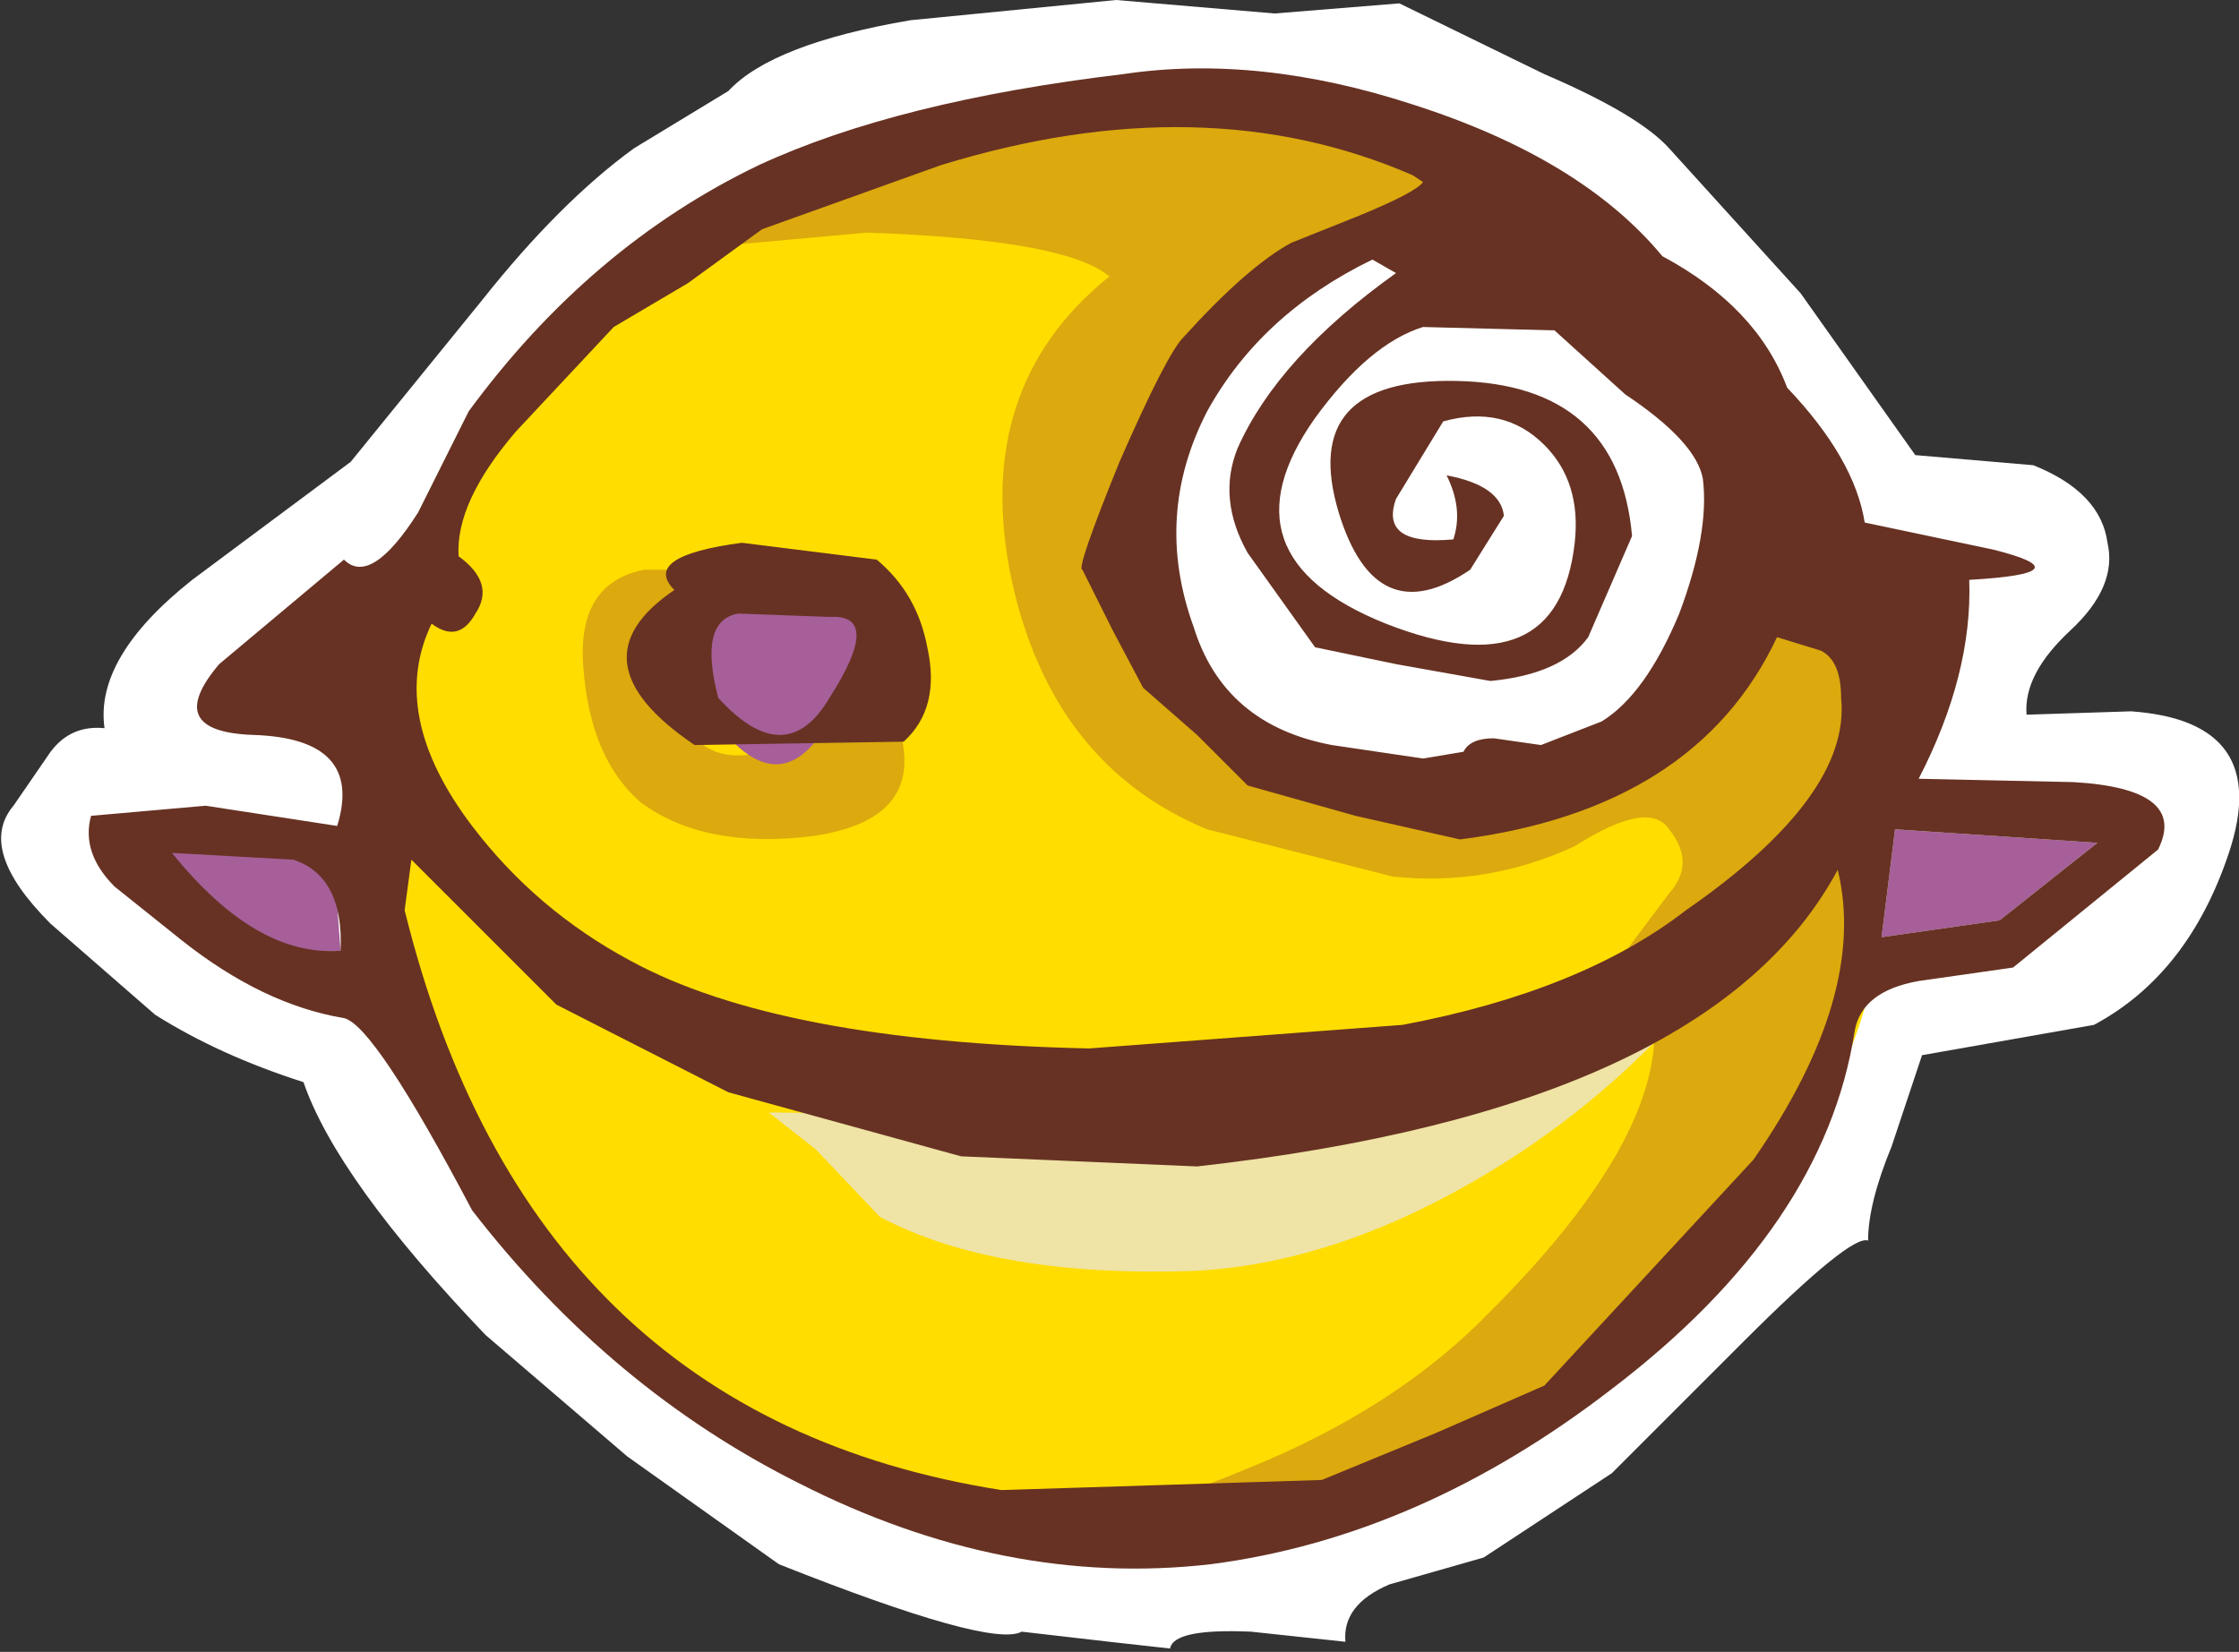 <?xml version="1.0" encoding="UTF-8" standalone="no"?>
<svg xmlns:xlink="http://www.w3.org/1999/xlink" height="24.5px" width="33.2px" xmlns="http://www.w3.org/2000/svg">
  <rect width="100%" height="100%" fill="#333333" stroke="none"/>
  <g transform="matrix(1.0, 0.0, 0.0, 1.0, 0.0, 0.0)">
    <path d="M31.25 8.05 Q31.4 8.7 30.7 9.35 30.0 10.0 30.05 10.6 L31.6 10.55 Q33.7 10.7 33.05 12.65 32.45 14.45 31.05 15.2 L28.5 15.65 28.05 17.0 Q27.7 17.85 27.7 18.4 27.45 18.3 25.85 19.9 L23.9 21.85 22.0 23.1 20.6 23.5 Q19.9 23.8 19.95 24.35 L18.55 24.2 Q17.4 24.15 17.35 24.45 L16.45 24.35 15.15 24.2 Q14.7 24.45 11.55 23.2 L9.3 21.6 7.2 19.8 Q5.0 17.5 4.5 16.05 3.25 15.65 2.3 15.05 L0.75 13.7 Q-0.35 12.6 0.2 11.95 L0.75 11.15 Q1.05 10.75 1.55 10.8 1.4 9.75 2.85 8.6 L5.2 6.85 7.15 4.45 Q8.3 3.0 9.4 2.2 L10.8 1.35 Q11.45 0.65 13.5 0.3 L16.55 0.0 18.9 0.2 20.75 0.05 22.9 1.1 Q24.3 1.7 24.75 2.2 L26.7 4.35 28.4 6.75 30.15 6.9 Q31.15 7.3 31.25 8.05" fill="#ffffff" fill-rule="evenodd" stroke="none"/>
    <path d="M27.55 8.3 L27.05 8.5 26.65 8.7 26.6 8.9 27.45 9.25 27.9 10.0 27.7 10.5 27.7 10.6 27.45 11.65 27.75 12.8 27.85 13.7 Q27.8 15.6 26.1 17.85 L23.25 20.9 23.1 21.05 22.95 21.05 21.95 21.5 20.9 22.15 20.8 22.25 20.65 22.25 16.5 22.75 14.75 22.6 Q12.3 22.2 10.4 20.95 8.45 19.8 7.0 17.8 5.45 15.5 5.4 13.65 5.4 12.95 5.65 12.5 L6.1 12.75 5.9 12.3 6.1 12.3 Q6.4 12.3 6.75 12.65 L6.1 11.2 Q5.75 10.5 5.75 10.0 5.7 9.35 6.35 9.0 L6.7 8.75 6.5 8.65 6.35 8.55 6.3 8.4 6.3 8.2 Q6.4 6.9 7.3 6.2 8.1 5.0 9.65 3.8 10.0 3.55 12.35 2.65 L14.55 1.9 Q14.75 1.7 15.55 1.45 L16.95 1.35 18.65 1.4 Q19.95 1.5 22.55 2.8 25.95 4.4 27.35 7.85 L27.55 8.3" fill="#ffdd00" fill-rule="evenodd" stroke="none"/>
    <path d="M21.85 7.45 L21.85 7.95 22.05 7.65 21.85 7.45 M20.65 3.8 L20.8 3.8 20.7 4.05 20.85 4.25 Q18.6 5.8 18.6 7.25 18.6 8.05 19.3 8.95 20.15 9.9 21.7 9.9 23.45 9.9 23.8 8.55 L23.85 8.05 Q23.85 7.1 23.1 6.4 22.45 5.75 21.6 5.75 20.6 5.75 20.05 6.8 L20.0 7.1 Q20.05 8.25 20.9 8.35 L21.3 8.25 Q20.35 8.15 20.35 7.3 20.35 6.75 21.0 6.25 21.45 5.95 22.0 5.95 22.65 5.95 23.15 6.5 23.6 7.05 23.6 7.85 L23.6 8.1 Q23.55 8.9 22.95 9.35 L21.65 9.7 Q20.6 9.7 19.75 9.1 18.85 8.45 18.8 7.4 18.8 6.7 19.3 6.05 19.9 5.2 20.8 4.85 L22.4 4.35 22.55 4.3 22.65 4.5 24.1 5.45 Q25.3 6.1 25.5 7.1 L25.5 7.45 Q25.5 8.8 24.5 10.35 L23.55 11.0 22.35 11.35 Q22.15 11.35 22.0 11.2 L21.9 11.4 21.9 11.7 21.6 11.6 19.7 11.3 Q17.75 10.95 17.2 8.6 L17.15 8.0 Q17.15 6.5 18.2 5.15 19.25 3.8 20.65 3.8" fill="#ffffff" fill-rule="evenodd" stroke="none"/>
    <path d="M22.1 2.85 L20.9 3.3 19.5 3.6 18.7 4.2 18.0 5.05 Q16.95 6.25 17.1 7.9 17.2 9.2 18.1 10.55 19.0 11.95 20.85 12.0 22.45 12.1 23.95 11.2 L25.6 9.4 Q26.75 8.1 27.3 8.9 27.7 9.45 27.8 11.0 L27.75 13.2 Q27.1 16.6 24.9 19.2 23.25 21.2 19.25 22.25 14.85 23.5 14.25 22.8 16.3 22.7 18.45 21.8 20.7 20.9 22.1 19.45 25.5 16.05 24.15 14.05 L24.75 13.25 Q25.15 12.8 24.75 12.3 24.45 11.85 23.35 12.55 22.05 13.15 20.65 13.0 L17.9 12.3 Q15.6 11.35 15.0 8.6 14.4 5.75 16.45 4.1 15.8 3.55 12.85 3.45 L10.1 3.7 12.1 2.5 Q14.45 1.4 15.15 1.35 16.9 1.1 18.85 1.35 21.5 1.7 22.1 2.85" fill="#dca90e" fill-rule="evenodd" stroke="none"/>
    <path d="M11.35 11.15 L13.3 10.7 Q13.8 12.15 12.05 12.4 10.45 12.6 9.5 11.9 8.75 11.25 8.65 9.9 8.55 8.65 9.55 8.45 L10.35 8.45 Q9.9 9.1 10.0 10.1 10.15 11.45 11.35 11.15" fill="#dca90e" fill-rule="evenodd" stroke="none"/>
    <path d="M25.1 14.85 Q23.65 16.5 21.8 17.55 19.7 18.75 17.7 18.85 14.75 18.95 13.05 18.05 L12.1 17.05 11.4 16.5 11.55 16.5 14.65 16.55 17.7 16.7 Q20.15 16.45 25.1 14.85" fill="#efe3a5" fill-rule="evenodd" stroke="none"/>
    <path d="M11.35 8.9 L12.45 8.95 Q12.9 9.15 12.7 9.75 11.85 12.3 10.65 10.75 10.2 10.2 10.35 9.6 10.5 8.95 11.35 8.9" fill="#a65f99" fill-rule="evenodd" stroke="none"/>
    <path d="M28.1 12.3 L31.1 12.5 29.65 13.65 27.9 13.9 28.1 12.3" fill="#a65f99" fill-rule="evenodd" stroke="none"/>
    <path d="M4.95 12.75 L5.05 14.1 Q4.15 14.2 3.45 13.7 L2.3 12.5 4.95 12.75" fill="#a65f99" fill-rule="evenodd" stroke="none"/>
    <path d="M4.35 12.75 L2.55 12.65 Q3.8 14.2 5.05 14.1 5.1 13.0 4.35 12.75 M12.3 9.15 L10.95 9.1 Q10.35 9.2 10.65 10.35 11.65 11.45 12.3 10.35 13.1 9.1 12.3 9.15 M13.4 11.0 L10.3 11.05 Q8.45 9.8 10.0 8.75 9.5 8.25 11.0 8.05 L13.0 8.3 Q13.6 8.8 13.75 9.6 13.95 10.5 13.4 11.0 M27.9 13.9 L29.65 13.65 31.1 12.5 28.1 12.3 27.9 13.9 M21.3 21.25 L22.9 20.55 26.0 17.2 Q27.7 14.75 27.25 12.9 25.35 16.45 17.75 17.3 L14.25 17.15 10.8 16.2 8.25 14.9 7.1 13.75 6.1 12.75 6.0 13.5 Q7.85 21.0 14.85 22.1 L19.6 21.95 21.3 21.25 M21.1 2.7 L20.95 2.6 Q17.85 1.25 13.95 2.45 L11.3 3.4 10.2 4.2 9.1 4.85 7.65 6.4 Q6.75 7.45 6.8 8.25 7.35 8.65 7.05 9.1 6.8 9.55 6.4 9.25 5.75 10.6 7.0 12.25 7.95 13.5 9.35 14.25 11.55 15.45 16.15 15.55 L20.8 15.2 Q23.45 14.7 25.0 13.5 27.45 11.8 27.3 10.35 27.3 9.8 27.0 9.65 L26.35 9.45 Q25.15 12.0 21.65 12.45 L20.1 12.1 18.5 11.65 17.75 10.9 16.95 10.2 16.5 9.35 16.05 8.45 Q15.95 8.45 16.6 6.85 17.3 5.25 17.55 5.0 18.5 3.95 19.15 3.6 L20.15 3.2 Q21.0 2.85 21.1 2.7 M23.05 4.9 L21.1 4.85 Q20.3 5.1 19.5 6.2 18.05 8.25 20.55 9.25 23.1 10.25 23.35 8.05 23.45 7.15 22.9 6.6 22.3 6.0 21.4 6.25 L20.7 7.4 Q20.45 8.1 21.55 8.0 21.7 7.55 21.45 7.05 22.25 7.2 22.3 7.65 L21.8 8.45 Q20.4 9.4 19.85 7.6 19.25 5.6 21.6 5.65 24.0 5.7 24.2 7.95 L23.55 9.45 Q23.15 10.0 22.1 10.1 L20.7 9.85 19.5 9.6 18.5 8.2 Q18.05 7.4 18.35 6.65 18.95 5.3 20.7 4.05 L20.35 3.85 Q18.7 4.65 17.9 6.1 17.1 7.65 17.7 9.3 18.15 10.75 19.75 11.05 L21.1 11.25 21.7 11.15 Q21.8 10.95 22.15 10.95 L22.85 11.05 23.75 10.7 Q24.4 10.3 24.9 9.1 25.35 7.9 25.25 7.1 25.15 6.55 24.1 5.85 L23.05 4.9 M20.95 1.55 Q23.45 2.35 24.65 3.8 26.05 4.55 26.5 5.75 27.5 6.8 27.65 7.75 L29.55 8.15 Q30.95 8.5 29.2 8.6 29.25 10.0 28.45 11.55 L30.75 11.6 Q32.45 11.7 32.0 12.6 L29.85 14.35 28.45 14.55 Q27.6 14.7 27.5 15.3 27.05 18.2 23.9 20.6 21.05 22.8 17.95 23.2 14.9 23.55 11.85 22.0 9.05 20.6 7.0 17.95 5.55 15.2 5.1 15.1 3.9 14.9 2.7 13.95 L1.7 13.15 Q1.2 12.65 1.35 12.1 L3.05 11.95 5.0 12.25 Q5.4 10.95 3.75 10.9 2.4 10.85 3.25 9.85 L5.1 8.3 Q5.5 8.7 6.2 7.6 L6.95 6.1 Q8.75 3.65 11.25 2.45 13.3 1.5 16.65 1.1 18.65 0.8 20.95 1.55" fill="#673223" fill-rule="evenodd" stroke="none"/>
  </g>
</svg>
